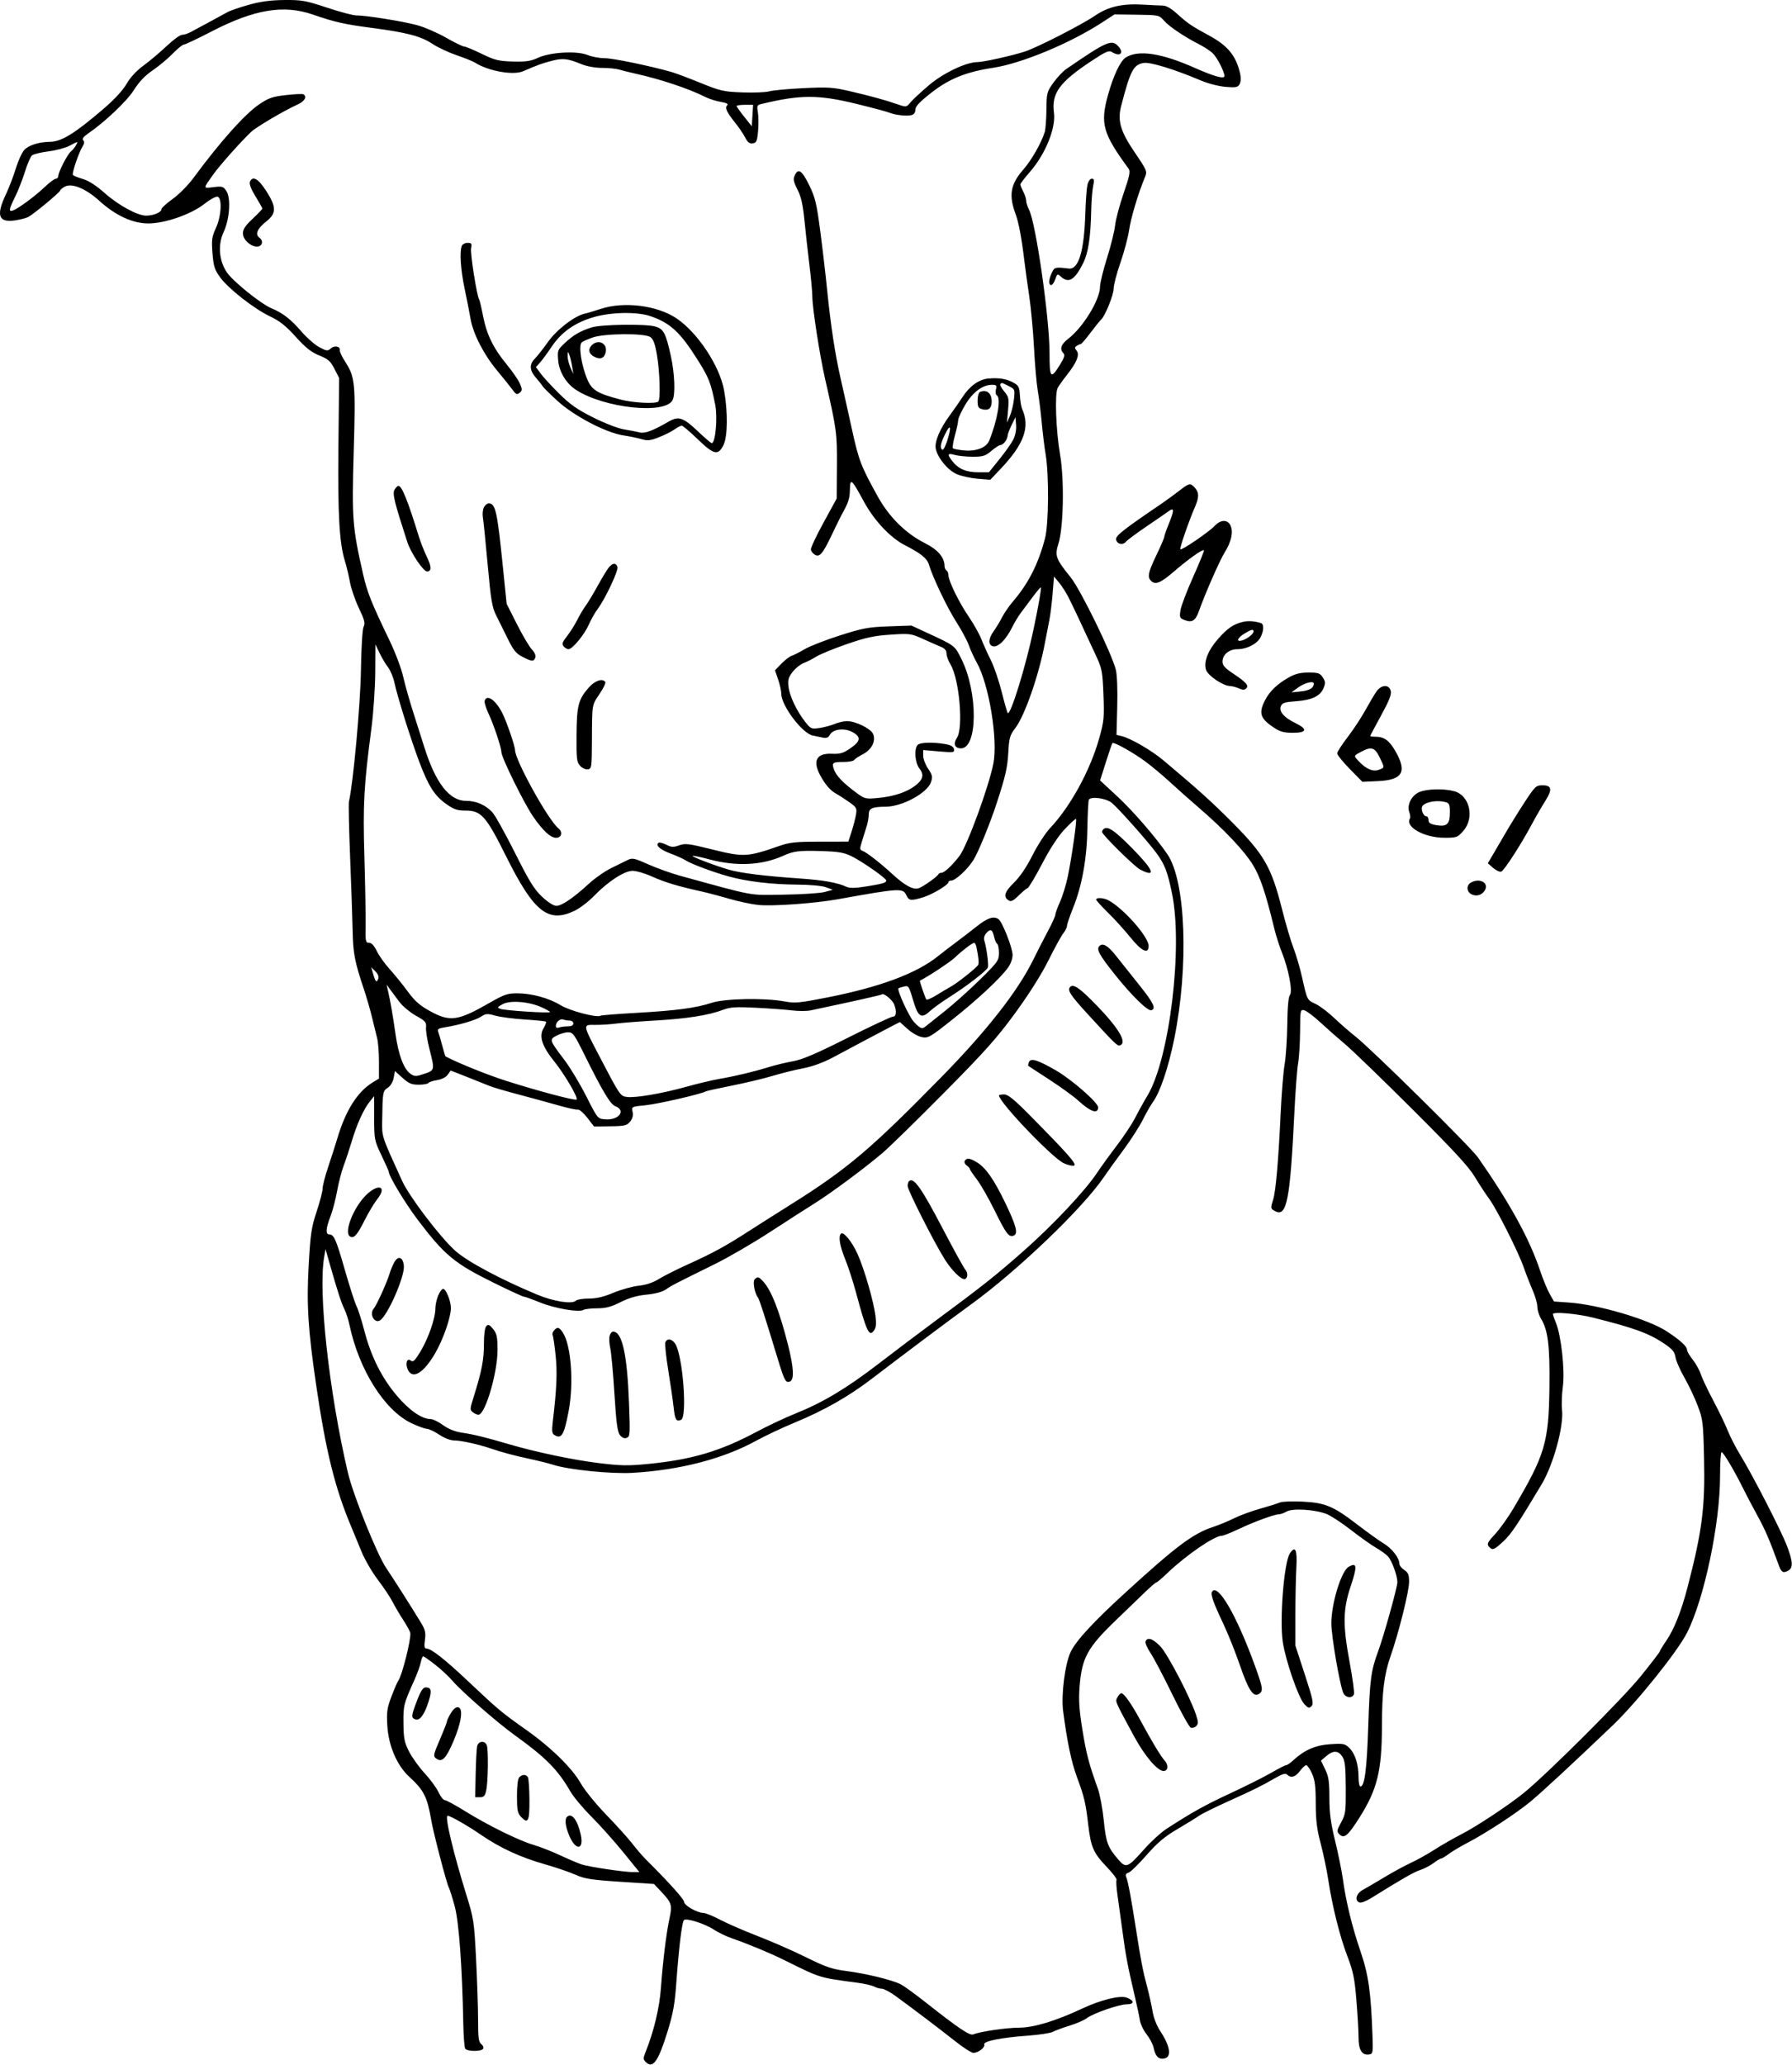 <svg width="922" height="1062" viewBox="0 0 922 1062" fill="none" xmlns="http://www.w3.org/2000/svg">
<path fill-rule="evenodd" clip-rule="evenodd" d="M127.983 2.475C123.308 3.783 118.358 5.495 116.983 6.279C115.608 7.063 111.333 9.391 107.483 11.453C103.633 13.514 99.358 15.81 97.983 16.555C96.608 17.3 94.657 17.912 93.646 17.916C92.636 17.919 89.036 20.552 85.646 23.766C82.257 26.98 76.939 31.462 73.829 33.727C70.23 36.347 67.064 39.766 65.12 43.133C63.197 46.463 58.834 51.197 53.338 55.916C38.58 68.587 31.593 72.904 25.773 72.946C19.986 72.988 14.544 74.746 12.357 77.281C11.188 78.636 9.274 82.898 8.103 86.752C6.932 90.607 4.627 96.609 2.98 100.091C-2.103 110.835 -0.776 114.591 7.671 113.365C10.317 112.981 13.383 112.204 14.483 111.639C17.221 110.232 30.983 98.82 30.983 97.956C30.983 97.573 32.041 96.693 33.335 96.001C37.004 94.038 44.087 96.944 51.099 103.289C59.504 110.895 68.228 114.922 76.302 114.922C84.945 114.922 98.369 110.244 105.184 104.858C107.985 102.643 110.998 100.976 111.88 101.152C114.403 101.657 113.91 111.259 111.045 117.403C109.011 121.766 108.797 123.355 109.325 130.201C109.843 136.918 110.389 138.66 113.205 142.582C117.394 148.415 130.771 158.877 139.061 162.804C143.912 165.102 147.119 167.656 152.168 173.242C157.269 178.884 160.137 181.158 164.269 182.835C168.854 184.696 170.052 185.753 172.083 189.727L174.483 194.422L174.12 229.422C173.751 264.973 174.587 279.444 177.558 288.922C178.333 291.397 179.455 296.122 180.051 299.422C180.647 302.722 182.72 308.743 184.658 312.801C187.542 318.839 187.986 320.566 187.101 322.301C186.464 323.549 185.887 332.863 185.698 344.922C185.421 362.605 181.738 402.836 179.526 412.349C179.279 413.41 179.554 426.235 180.137 440.849C180.72 455.464 181.305 472.597 181.438 478.922C181.679 490.476 182.504 494.725 187.262 508.922C188.644 513.047 190.527 519.572 191.447 523.422C192.366 527.272 193.538 532.049 194.05 534.038C194.563 536.027 194.983 541.503 194.983 546.206V554.759L191.58 556.862C183.859 561.634 177.81 571.238 173.592 585.422C172.611 588.722 170.497 595.319 168.896 600.082C167.294 604.845 165.983 609.908 165.983 611.332C165.983 612.757 164.603 618.084 162.916 623.172C160.198 631.368 159.729 634.568 158.793 651.265C157.693 670.896 158.509 683.928 162.594 711.922C167.67 746.701 172.418 765.808 180.984 785.922C182.038 788.397 184.265 793.797 185.933 797.922C187.601 802.047 191.401 808.616 194.376 812.519C197.352 816.422 200.785 821.574 202.006 823.967C203.227 826.361 205.716 830.592 207.536 833.371C209.356 836.149 210.959 839.097 211.097 839.922C211.614 843.003 206.839 861.989 204.936 864.422C204.506 864.972 202.95 868.572 201.479 872.422C199.142 878.535 198.864 880.457 199.278 887.591C199.875 897.888 204.21 908.033 210.483 913.815C218.174 920.905 219.803 924.125 221.916 936.422C223.019 942.838 229.745 968.6 230.884 970.769C231.362 971.678 232.734 976.022 233.934 980.422C236.122 988.447 237.804 1011.41 238.365 1040.95C238.485 1047.28 238.925 1053.02 239.343 1053.7C240.303 1055.25 247.626 1055.31 248.577 1053.77C248.968 1053.14 248.545 1052.08 247.636 1051.41C246.272 1050.41 245.983 1048.28 245.983 1039.21C245.983 1033.16 245.518 1019.04 244.949 1007.82C243.964 988.373 243.735 986.839 240.03 974.922C233.2 952.956 228.681 933.922 230.295 933.922C231.646 933.922 240.666 939.071 247.208 943.577C257.211 950.467 267.688 955.306 280.483 958.947C285.983 960.512 293.004 962.911 296.084 964.279C300.859 966.398 304.253 966.933 319.084 967.9L336.482 969.034L339.662 972.406C345.698 978.805 345.972 979.641 344.42 986.922C342.773 994.653 341.083 1008.46 340.012 1022.92C339.28 1032.82 336.383 1044.88 332.278 1055.14C330.853 1058.71 330.852 1059.22 332.267 1060.63C335.898 1064.27 338.706 1060.32 343.468 1044.89C346.293 1035.74 347.202 1030.7 347.971 1019.92C349.259 1001.9 350.87 988.635 351.896 987.609C353.093 986.412 362.713 989.478 367.311 992.52C369.453 993.938 373.518 995.907 376.345 996.895C385.204 999.994 396.214 1004.57 403.483 1008.17C422.41 1017.55 421.176 1017.17 441.09 1019.82C444.724 1020.3 448.632 1021.2 449.775 1021.81C450.917 1022.42 452.704 1022.92 453.746 1022.92C454.789 1022.92 457.961 1024.61 460.796 1026.67C470.013 1033.38 483.086 1043.29 491.147 1049.67C495.485 1053.11 499.822 1055.92 500.786 1055.92C503.314 1055.92 506.985 1053.09 506.407 1051.59C505.766 1049.91 515.063 1048.04 529.014 1047.04C534.772 1046.62 540.49 1045.74 541.721 1045.07C542.952 1044.41 546.828 1042.98 550.333 1041.9C553.839 1040.81 557.782 1039.11 559.095 1038.11C562.45 1035.55 575.824 1030.91 579.816 1030.92C583.816 1030.92 583.682 1028.9 579.587 1027.46C576.151 1026.24 566.235 1028.69 556.983 1033.04C543.384 1039.43 531.922 1042.92 524.483 1042.94C517.781 1042.96 504.369 1044.92 500.774 1046.4C498.929 1047.16 493.363 1043.42 476.123 1029.82C470.821 1025.64 465.133 1021.52 463.483 1020.67C459.094 1018.42 445.783 1015.15 435.63 1013.83C428.068 1012.85 425.006 1011.81 414.63 1006.69C407.949 1003.39 396.858 998.53 389.983 995.884C383.108 993.237 374.413 989.463 370.66 987.497C366.908 985.531 362.952 983.922 361.87 983.922C358.763 983.922 351.983 980.046 351.983 978.269C351.983 976.893 344.074 968.102 332.391 956.494C330.69 954.805 327.562 951.172 325.439 948.422C323.316 945.672 317.229 938.922 311.912 933.422C306.595 927.922 300.738 920.722 298.897 917.422C294.527 909.592 283.621 898.878 270.78 889.801C258.005 880.769 256.387 879.417 241.158 865.05C228.801 853.392 221.836 847.922 219.352 847.922C218.353 847.922 218.173 846.815 218.63 843.479C219.135 839.797 218.793 838.296 216.637 834.729C212.079 827.185 202.61 812.287 198.74 806.57C193.943 799.483 181.676 768.96 178.96 757.353C169.282 715.994 163.621 664.377 166.798 646.479L167.498 642.536L169.9 650.979C173.669 664.226 175.73 670.53 177.294 673.591C178.089 675.148 179.226 678.719 179.82 681.527C184.69 704.551 197.828 725.405 211.605 731.98C214.995 733.598 218.605 734.924 219.626 734.926C220.647 734.929 223.508 736.277 225.983 737.922C228.785 739.785 231.779 740.915 233.917 740.918C237.25 740.922 246.374 742.945 252.483 745.035C258.229 747 264.535 748.687 272.483 750.385C276.883 751.325 282.468 752.728 284.894 753.502C292.737 756.006 314.663 758.201 325.483 757.565C349.835 756.134 372.122 750.351 388.976 741.089C393.648 738.522 402.535 734.332 408.726 731.778C424.209 725.39 436.675 718.288 449.025 708.821C464.751 696.766 488.239 679.171 499.483 671.023C523.616 653.536 557.035 621.524 567.968 605.422C569.835 602.672 574.371 596.372 578.047 591.422C581.724 586.472 586.188 579.524 587.967 575.983C589.747 572.442 592.059 568.386 593.105 566.97C596.826 561.937 601.121 549.268 604.13 534.451C611.718 497.072 610.119 453.309 600.658 439.422C594.777 430.791 583.057 417.239 575.048 409.809L566.007 401.422L568.979 392.021C570.614 386.85 572.138 382.434 572.364 382.207C573.087 381.484 583.272 387.203 589.483 391.82C592.783 394.273 598.441 399.012 602.057 402.351C605.673 405.69 612.423 411.682 617.057 415.667C629.872 426.684 640.283 437.713 644.675 444.922C648.412 451.055 651.233 459.452 655.54 477.258C656.449 481.018 658.229 486.644 659.495 489.76C662.957 498.279 665.182 509.978 663.683 511.783C662.9 512.727 662.425 517.948 662.316 526.825C662.224 534.304 661.608 543.572 660.948 547.422C660.287 551.272 659.374 562.522 658.918 572.422C657.815 596.401 656.412 612.651 655.077 616.915C653.63 621.537 653.652 621.674 656.047 622.956C662.075 626.182 663.792 617.366 665.988 571.922C666.507 561.197 667.36 549.947 667.884 546.922C668.408 543.897 668.87 536.402 668.91 530.266C668.981 519.403 669.039 519.124 671.105 519.664C672.273 519.969 675.985 522.771 679.355 525.89C682.726 529.008 688.487 534.083 692.16 537.167C695.832 540.251 711.395 555.295 726.744 570.598C748.037 591.827 755.649 600.081 758.86 605.422C761.175 609.272 764.411 614.222 766.052 616.422C769.993 621.707 781.113 643.721 783.985 651.922C785.237 655.497 787.323 660.84 788.622 663.796C789.921 666.752 790.983 670.524 790.983 672.178C790.983 673.833 791.837 676.589 792.882 678.304C796.451 684.166 797.449 692.234 797.199 713.214C796.857 741.94 795.007 748.197 778.682 775.835C775.907 780.534 771.631 786.522 769.18 789.142C765.459 793.121 764.931 794.154 765.976 795.414C767.803 797.615 768.56 797.353 773.479 792.819C777.462 789.148 780.986 783.895 793.202 763.422C799.267 753.259 804.665 733.491 803.673 725.083C803.37 722.52 803.566 717.151 804.109 713.153C805.223 704.939 803.247 686.884 800.52 680.356C799.675 678.333 798.983 676.341 798.983 675.929C798.983 674.593 811.271 675.652 819.483 677.696C840.403 682.903 848.257 685.748 855.98 690.916C860.474 693.924 861.581 695.233 862.045 698.087C862.357 700.008 864.405 704.694 866.596 708.501C868.786 712.307 871.864 718.797 873.436 722.922C876.143 730.028 876.317 731.451 876.752 750.024C877.342 775.248 875.774 787.491 868.249 816.422C865.004 828.895 861.321 838.117 857.181 844.135C855.422 846.691 853.983 849.061 853.983 849.402C853.983 849.742 849.554 855.511 844.14 862.221C835.042 873.498 797.21 911.294 784.483 921.821C777.058 927.962 759.42 939.665 751.786 943.516C748.103 945.374 742.028 948.856 738.286 951.254C734.544 953.653 729.008 956.745 725.983 958.126C722.958 959.507 716.821 962.839 712.346 965.53C707.871 968.22 702.808 971.189 701.096 972.125C697.774 973.944 696.852 977.551 699.455 978.55C700.265 978.861 702.853 977.918 705.205 976.455C721.692 966.204 727.38 962.947 730.7 961.859C732.781 961.177 735.875 959.562 737.577 958.27C739.279 956.979 741.037 955.922 741.483 955.922C741.929 955.922 743.687 954.873 745.389 953.591C747.091 952.308 751.408 949.738 754.983 947.879C764.356 943.006 780.066 932.751 787.27 926.804C793.206 921.905 809.511 906.802 829.788 887.422C842.092 875.662 863.034 849.572 867.983 839.838C876.806 822.483 884.983 783.736 884.983 759.283C884.983 752.484 885.34 746.922 885.775 746.922C886.678 746.922 892.388 756.528 896.773 765.422C898.4 768.722 901.779 775.15 904.282 779.707C908.225 786.883 910.436 792.03 915.233 805.193C916.522 808.73 917.459 809.273 919.962 807.933C922.651 806.494 922.528 803.415 919.457 795.256C916.582 787.619 901.844 758.911 895.414 748.422C893.053 744.572 890.154 738.947 888.971 735.922C887.787 732.897 884.431 725.922 881.513 720.422C878.595 714.922 875.682 708.765 875.04 706.74C874.398 704.715 872.548 701.391 870.928 699.353C869.308 697.315 867.983 695.051 867.983 694.323C867.983 692.499 864.565 689.373 857.522 684.757C848.189 678.64 822.565 671.076 807.51 669.995L799.536 669.422L797.276 665.422C796.034 663.222 793.815 657.822 792.347 653.422C786.937 637.212 776.815 618.786 760.472 595.399C756.671 589.959 705.736 539.68 697.364 533.104C694.549 530.893 689.618 526.598 686.406 523.56C683.194 520.523 678.886 517.28 676.833 516.354C672.536 514.417 672.549 514.443 669.945 502.752C668.866 497.907 666.88 491.126 665.532 487.682C664.185 484.239 661.434 474.897 659.42 466.922C654.19 446.21 650.304 439.425 634.65 423.664C623.573 412.512 617.018 406.59 598.704 391.191C592.468 385.947 581.679 379.692 576.968 378.59L574.453 378.002L574.83 363.435C575.055 354.724 574.759 347.09 574.094 344.447C571.98 336.053 555.976 303.313 550.918 297.036C543.158 287.406 542.601 285.883 544.569 279.656C547.202 271.324 547.657 246.814 545.42 233.842C543.272 221.386 542.593 202.519 544.187 199.542C544.798 198.399 546.948 195.377 548.964 192.827C554.031 186.416 555.625 182.401 553.919 180.345C552.836 179.04 552.858 178.614 554.047 177.861C554.837 177.361 555.766 176.946 556.111 176.937C556.457 176.929 558.683 174.334 561.057 171.172C563.431 168.01 565.882 164.972 566.502 164.422C568.59 162.57 572.983 151.709 572.983 148.398C572.983 146.593 574.556 140.596 576.479 135.071C578.402 129.547 580.415 121.966 580.953 118.225C581.841 112.048 585.634 99.393 589.043 91.234C590.344 88.119 590.222 87.82 583.725 78.234C576.433 67.473 574.876 62.067 576.867 54.422C581.581 36.325 583.119 33.362 588.304 32.39C591.637 31.764 604.044 35.553 617.966 41.445C621.601 42.984 627.157 44.407 630.612 44.684C635.984 45.116 636.909 44.93 637.815 43.235C638.441 42.067 638.538 39.921 638.06 37.857C635.907 28.559 631.715 23.465 621.834 18.143C613.342 13.569 610.925 11.925 605.776 7.222C602.671 4.386 600.118 2.902 598.276 2.864C596.74 2.832 592.108 2.614 587.983 2.38C577.334 1.775 570.272 3.398 563.474 8.012C556.35 12.847 533.447 24.547 527.178 26.554C520.416 28.718 506.019 31.921 503.034 31.926C497.106 31.934 485.31 37.548 477.844 43.914C473.796 47.366 469.549 51.322 468.408 52.706C466.364 55.183 466.267 55.198 461.908 53.685C455.495 51.459 447.782 49.34 437.016 46.846C428.604 44.898 425.962 44.731 413.307 45.346C405.473 45.727 397.594 46.46 395.799 46.975C394.003 47.49 387.797 47.738 382.008 47.527C372.271 47.171 370.65 46.803 360.359 42.614C354.24 40.123 347.49 37.593 345.359 36.991C334.039 33.793 315.24 29.922 311.033 29.922C308.39 29.922 304.492 29.197 302.371 28.311C296.922 26.034 283.157 26.798 276.831 29.728C273.052 31.478 270.614 31.838 263.831 31.645C256.483 31.436 254.564 30.96 247.811 27.665C243.592 25.606 239.531 23.922 238.787 23.922C238.043 23.922 233.845 21.87 229.459 19.362C225.072 16.854 218.333 13.949 214.483 12.906C207.158 10.922 188.36 7.922 183.251 7.922C181.615 7.922 174.853 6.122 168.226 3.922C157.287 0.291 155.269 -0.07 146.33 0.009C139.224 0.072 134.117 0.758 127.983 2.475ZM161.018 7.506C172.19 11.374 177.206 12.504 191.483 14.375C209.295 16.709 216.566 18.625 222.46 22.537C225.223 24.371 230.825 27.008 234.909 28.397C238.993 29.786 243.268 31.511 244.409 32.231C251.306 36.583 264.057 38.858 269.156 36.646C276.6 33.418 278.713 32.647 283.795 31.312C289.552 29.798 291.987 30.066 299.168 33.005C301.968 34.15 306.235 34.922 309.769 34.922C313.023 34.922 316.989 35.316 318.584 35.797C320.178 36.279 323.958 37.222 326.983 37.892C339.98 40.774 354.324 45.567 362.983 49.922C364.908 50.89 368.439 52.008 370.829 52.406C373.862 52.911 374.858 53.447 374.126 54.179C372.843 55.462 373.941 57.799 378.468 63.422C380.239 65.622 382.455 68.912 383.393 70.734C384.661 73.196 385.661 73.966 387.291 73.734C389.194 73.463 389.556 72.632 390.034 67.422C390.337 64.122 390.292 59.774 389.934 57.76C389.371 54.588 389.565 54.029 391.383 53.586C411.759 48.617 421.025 48.601 440.941 53.497C448.939 55.463 456.383 57.452 457.483 57.917C460.406 59.153 466.522 59.855 468.91 59.231C470.249 58.881 470.983 57.875 470.983 56.388C470.983 54.694 473.163 52.386 479.263 47.623C488.412 40.478 497.144 36.967 510.983 34.866C525.595 32.648 550.518 22.293 566.938 11.618L573.393 7.422L584.863 7.573C596.209 7.722 596.363 7.755 598.909 10.647C601.601 13.705 609.329 18.906 616.983 22.811C619.458 24.074 622.55 26.078 623.854 27.265C626.084 29.295 629.983 36.842 629.983 39.13C629.983 40.778 624.622 39.308 614.904 34.994C597.488 27.264 585.715 25.477 579.2 29.575C576.414 31.328 572.838 38.895 570.057 48.922C565.978 63.629 567.391 68.659 580.692 86.784C581.676 88.124 581.195 90.48 578.106 99.438C576.02 105.492 574.047 112.915 573.724 115.933C573.4 118.952 571.526 126.521 569.559 132.754C567.592 138.986 565.983 145.566 565.983 147.376C565.983 154.131 557.251 168.43 549.528 174.32C545.899 177.088 545.081 179.62 547.148 181.687C548.035 182.574 547.618 183.976 545.398 187.557C540.616 195.276 539.982 194.595 539.994 181.755C540.011 163.761 532.995 114.713 529.412 107.785C528.626 106.265 527.98 104.211 527.977 103.222C527.973 102.232 527.298 100.133 526.477 98.558C525.655 96.982 524.983 95.321 524.983 94.866C524.983 94.411 527.19 91.516 529.888 88.433C537.858 79.325 543.324 65.885 542.266 57.997C540.93 48.032 545.049 42.319 561.37 31.502C568.887 26.521 570.543 25.79 572.107 26.767C576.317 29.397 578.547 27.308 575.328 23.751C572.013 20.087 569.218 21.318 548.558 35.539C546.867 36.703 543.908 39.853 541.983 42.539C538.628 47.22 538.479 47.795 538.396 56.422C538.349 61.372 537.956 66.547 537.523 67.922C535.721 73.652 530.722 82.397 526.48 87.242C519.891 94.767 518.915 100.431 522.539 110.115C524.087 114.251 525.68 122.726 527.013 133.922C527.504 138.047 528.65 146.372 529.559 152.422C530.469 158.472 531.572 170.397 532.011 178.922C532.45 187.447 533.316 197.347 533.936 200.922C534.556 204.497 535.479 211.922 535.987 217.422C536.495 222.922 537.377 230.122 537.947 233.422C539.774 244.007 539.606 269.523 537.661 276.922C534.159 290.24 529.147 300.076 521.027 309.563C519.078 311.841 516.609 315.441 515.54 317.563C514.471 319.686 512.558 322.854 511.29 324.605C508.59 328.331 508.315 331.452 510.61 332.332C513.247 333.344 517.564 329.178 520.88 322.422C521.959 320.222 523.887 317.027 525.163 315.323C526.439 313.618 529.226 309.887 531.357 307.03C533.488 304.174 535.36 301.969 535.517 302.13C535.895 302.517 534.404 311.111 531.824 323.422C527.794 342.653 519.924 368.197 518.476 366.749C518.212 366.484 516.815 361.578 515.372 355.845C513.929 350.112 511.444 342.834 509.85 339.67C508.256 336.507 506.056 331.645 504.961 328.866C503.866 326.088 500.904 320.801 498.378 317.118C493.424 309.893 487.983 298.757 487.983 295.843C487.983 294.851 487.533 293.762 486.983 293.422C486.433 293.082 485.983 292.111 485.983 291.264C485.983 286.743 482.595 282.752 475.891 279.376C465.966 274.377 457.471 265.966 451.557 255.28C442.968 239.762 441.807 236.74 438.353 220.923C436.491 212.397 433.886 200.697 432.562 194.922C429.635 182.144 427.447 167.782 425.53 148.761C424.735 140.875 423.135 127.222 421.974 118.422C420.137 104.497 419.401 101.482 416.304 95.172C412.584 87.595 410.666 86.329 408.871 90.268C408.003 92.174 408.272 93.533 410.309 97.518C412.185 101.188 413.089 105.189 413.905 113.422C414.504 119.472 415.658 129.822 416.468 136.422C417.278 143.022 417.943 150.222 417.946 152.422C417.953 158.289 421.748 182.816 424.521 194.922C430.47 220.886 430.726 222.776 430.602 239.922L430.483 256.422L423.692 268.84C419.957 275.671 417.032 281.922 417.192 282.733C417.352 283.544 418.233 284.68 419.149 285.257C421.652 286.833 423.286 284.952 427.957 275.113C430.226 270.333 432.593 265.522 433.217 264.422C436.442 258.734 437.223 256.326 437.29 251.87C437.384 245.649 438.148 246.299 444.459 257.962C449.753 267.747 458.127 276.639 465.664 280.479C473.718 284.583 476.962 287.187 477.894 290.297C479.915 297.04 487.332 312.576 492.015 319.878C494.727 324.104 497.64 329.533 498.49 331.942C499.34 334.35 501.185 338.369 502.59 340.872C508.852 352.026 513.518 380.442 511.103 392.718C508.729 404.785 497.594 435.131 493.653 440.272C489.997 445.043 485.861 448.922 484.43 448.922C483.726 448.922 483 449.259 482.816 449.672C482.278 450.883 475.28 455.874 472.781 456.829C469.98 457.9 465.571 455.545 458.983 449.461C453.086 444.015 445.907 438.431 443.812 437.66C442.279 437.096 442.266 436.649 443.647 432.234C444.475 429.587 445.564 426.075 446.068 424.429C446.571 422.782 446.983 420.247 446.983 418.795C446.983 415.8 448.885 414.958 455.696 414.936C464.207 414.908 477.106 407.904 479.006 402.279C479.927 399.553 479.73 398.638 477.525 395.389C476.127 393.329 474.983 390.325 474.983 388.714V385.785L483.083 386.491C490.658 387.152 491.159 387.076 490.822 385.325C490.572 384.027 489.237 383.235 486.472 382.745C480.201 381.633 473.495 381.81 472.183 383.122C470.211 385.094 470.728 392.328 473.052 395.282C475.622 398.55 474.944 401.108 470.665 404.289C466.271 407.556 459.709 409.692 451.772 410.44C445.224 411.057 444.944 410.986 440.272 407.519C433.723 402.66 430.188 398.949 429.08 395.769C427.871 392.301 428.364 391.922 434.091 391.922C436.717 391.922 439.147 391.466 439.492 390.908C439.837 390.35 441.824 389.024 443.908 387.96C448.521 385.607 450.812 381.036 449.177 377.447C447.931 374.713 440.174 370.922 435.824 370.922C434.226 370.922 431.375 371.567 429.489 372.355C427.603 373.143 424.087 374.084 421.677 374.445C417.478 375.075 417.167 374.942 414.267 371.262C409.906 365.729 406.267 358.072 405.686 353.205C405.269 349.715 405.639 348.4 407.833 345.572C409.29 343.694 411.833 341.658 413.483 341.049C415.133 340.44 418.058 338.949 419.983 337.736C421.908 336.523 428.94 333.641 435.609 331.331C445.486 327.91 449.658 327.003 458.109 326.441C468.157 325.773 468.687 325.844 474.983 328.688C478.558 330.302 482.721 332.131 484.233 332.751C486.093 333.514 486.984 334.615 486.987 336.151C486.989 337.4 487.923 339.952 489.064 341.823C493.561 349.2 495.766 374.271 492.373 379.449C490.324 382.576 491.207 384.922 494.431 384.922C503.054 384.922 503.245 356.277 494.736 339.125C491.168 331.932 491.591 332.255 476.713 325.362L468.942 321.763L457.213 322.174C446.807 322.538 443.975 323.065 432.125 326.843C424.778 329.185 416.634 332.359 414.027 333.896C411.42 335.433 408.404 336.971 407.324 337.314C406.244 337.656 403.872 339.473 402.051 341.351L398.742 344.766L400.362 349.522C401.254 352.138 401.983 355.439 401.983 356.858C401.983 362.928 412.74 377.212 418.144 378.318C419.43 378.581 421.702 379.054 423.193 379.368C425.235 379.799 426.162 379.456 426.955 377.974C428.546 375.002 434.367 374.275 438.547 376.526C443.14 379 442.876 381.211 437.549 384.877C433.828 387.437 432.282 387.892 427.947 387.703C420.126 387.363 417.998 391.277 421.96 398.712C424.491 403.461 427.232 406.639 430.161 408.219C431.438 408.907 434.399 410.81 436.742 412.447C440.682 415.2 440.958 415.684 440.43 418.922C440.116 420.847 439.1 424.781 438.171 427.665L436.483 432.908L421.888 432.915C409.761 432.921 406.295 433.269 401.388 434.976C384.312 440.916 382.782 440.992 365.693 436.736C354.362 433.915 352.503 433.694 349.431 434.805C346.52 435.857 345.464 435.81 342.852 434.506C341.14 433.653 339.364 433.186 338.905 433.47C337.001 434.647 339.519 436.978 344.826 438.951C347.937 440.107 351.485 441.703 352.711 442.496C355.628 444.385 366.802 448.562 374.983 450.82C384.38 453.415 396.932 454.911 410.035 454.998C416.72 455.043 422.939 455.611 424.983 456.365L428.483 457.656L424.369 458.791C422.107 459.415 412.657 460.037 403.369 460.174C384.762 460.447 389.397 461.29 349.983 450.473C345.308 449.19 337.911 446.54 333.546 444.585C326.472 441.417 325.33 441.169 323.046 442.31C321.636 443.013 317.817 444.885 314.559 446.469C311.301 448.053 306.126 451.656 303.059 454.477C295.101 461.795 289.054 465.922 286.29 465.922C284.822 465.922 281.977 464.126 278.93 461.275C274.857 457.466 272.327 453.366 264.887 438.525C259.896 428.568 254.661 419.205 253.255 417.718C249.697 413.957 244.96 411.922 239.762 411.922C231.17 411.922 224.042 402.671 218.186 383.922C217.069 380.347 214.569 372.472 212.63 366.422C210.691 360.372 208.342 352.047 207.41 347.922C206.479 343.797 203.331 335.472 200.417 329.422C191.078 310.041 188.967 304.759 186.851 295.496C181.323 271.291 180.978 266.786 181.994 232.055C183.01 197.317 182.697 193.961 177.724 186.27C175.999 183.604 174.698 180.853 174.832 180.159C175.221 178.152 172.077 177.527 170.19 179.234C168.628 180.648 168.094 180.591 164.327 178.606C162.047 177.405 157.885 173.762 155.078 170.511C149.598 164.165 145.534 161.015 139.663 158.562C134.142 156.255 119.686 144.582 116.629 139.963C112.658 133.962 112.037 125.856 115.052 119.382C118.154 112.72 118.889 101.953 116.49 98.292C114.912 95.885 114.365 95.717 109.845 96.252C104.352 96.903 104.351 97.258 109.852 89.565C113.136 84.971 123.393 73.441 129.089 67.939C131.702 65.415 146.108 56.914 153.198 53.713C156.741 52.113 158.086 49.722 156.123 48.509C155.651 48.217 151.606 48.395 147.135 48.905C140.128 49.704 138.211 50.372 133.245 53.749C125.883 58.754 113.244 72.935 99.302 91.832C96.701 95.357 91.99 100.082 88.832 102.332C85.674 104.581 83.067 106.996 83.037 107.697C82.972 109.237 78.858 110.922 75.168 110.921C70.735 110.92 60.903 105.558 53.864 99.304C49.507 95.432 45.658 92.956 42.602 92.058C40.049 91.308 37.753 90.358 37.499 89.947C36.933 89.031 40.621 78.221 42.493 75.307C43.428 73.852 43.53 72.869 42.82 72.159C42.11 71.449 42.853 70.392 45.198 68.774C54.126 62.615 65.306 52.01 68.911 46.28C71.56 42.07 74.617 38.875 78.629 36.125C81.849 33.918 86.489 30.044 88.941 27.517C91.393 24.99 93.945 22.922 94.612 22.922C95.279 22.922 101.598 19.933 108.654 16.28C130.843 4.793 145.894 2.271 161.018 7.506ZM387.14 59.434L386.796 64.949L382.89 60.042C380.741 57.344 378.983 54.863 378.983 54.529C378.983 54.195 380.896 53.921 383.233 53.921L387.483 53.919L387.14 59.434ZM39.073 74.754C38.533 75.762 37.35 77.202 36.443 77.955C34.616 79.472 29.983 88.547 29.983 90.609C29.983 91.331 29.421 91.927 28.733 91.934C28.046 91.94 25.458 93.868 22.983 96.217C18.021 100.926 9.462 107.255 6.733 108.232C4.326 109.094 4.525 107.79 7.815 101.143C9.372 97.997 11.641 92.199 12.857 88.259C14.073 84.32 15.705 80.567 16.485 79.921C17.264 79.274 21.065 78.348 24.933 77.862C28.8 77.376 33.656 76.086 35.724 74.995C40.381 72.536 40.255 72.545 39.073 74.754ZM128.555 93.595C128.158 94.629 129.263 97.457 131.448 100.996C133.392 104.146 134.983 106.975 134.983 107.283C134.983 107.59 132.733 109.946 129.983 112.519C126.295 115.969 124.983 117.928 124.983 119.986C124.983 124.888 133.122 129.33 134.677 125.277C135.057 124.287 134.611 123.123 133.555 122.351C131.088 120.547 132.279 117.647 137.037 113.879C142.288 109.72 142.268 106.493 136.938 98.172C132.875 91.829 129.864 90.185 128.555 93.595ZM559.481 95.172C559.081 96.959 558.599 103.503 558.411 109.713C557.821 129.19 554.962 138.741 549.905 138.128C543.105 137.304 542.543 137.422 541.347 139.922C539.605 143.567 539.323 146.158 540.619 146.614C541.244 146.833 542.258 145.573 542.871 143.814C543.924 140.793 544.088 140.707 545.813 142.268C549.842 145.914 552.93 144.065 557.264 135.413C559.945 130.059 561.141 122.209 561.448 107.944C561.549 103.257 561.995 97.735 562.438 95.672C563.092 92.632 562.957 91.922 561.727 91.922C560.832 91.922 559.912 93.253 559.481 95.172ZM237.59 126.504C236.396 129.616 237.018 138.892 239.069 148.575C240.217 153.991 241.574 160.897 242.086 163.922C243.383 171.599 248.917 182.402 255.719 190.538C258.889 194.331 262.447 198.764 263.625 200.39C265.456 202.917 265.996 203.156 267.347 202.035C268.736 200.882 268.758 200.32 267.536 197.394C266.771 195.563 263.707 191.11 260.729 187.499C253.832 179.137 250.343 171.978 248.518 162.444C247.722 158.279 246.816 154.461 246.506 153.959C245.283 151.981 241.883 130.257 242.392 127.672C242.86 125.294 242.613 124.922 240.565 124.922C239.263 124.922 237.924 125.634 237.59 126.504ZM308.983 158.913C305.958 159.922 302.338 160.997 300.938 161.302C295.652 162.455 286.438 169.53 281.925 175.901C279.482 179.35 276.471 183.179 275.233 184.411C272.207 187.424 272.401 190.495 275.867 194.443C277.454 196.25 278.916 198.109 279.117 198.575C279.318 199.041 282.636 202.347 286.49 205.922C294.967 213.786 311.639 222.567 320.706 223.943C323.883 224.425 328.129 225.302 330.141 225.892C333.19 226.787 334.675 226.62 339.059 224.892C341.953 223.752 345.551 221.942 347.056 220.87C348.561 219.799 350.224 218.922 350.753 218.922C351.282 218.922 355.006 222.093 359.03 225.968C367.331 233.961 369.474 234.441 372.231 228.922C374.392 224.598 374.537 211.918 372.553 200.798C370.325 188.305 358.987 171.115 348.15 163.802C338.158 157.058 320.979 154.914 308.983 158.913ZM334.555 162.586C344.851 166.063 350.016 170.858 359.149 185.422C364.733 194.324 365.77 196.993 367.98 208.144C369.291 214.758 368.105 227.922 366.199 227.922C365.788 227.922 362.616 225.223 359.149 221.924C351.589 214.73 349.142 213.891 344.146 216.781C335.862 221.573 331.812 223.096 329.144 222.421C327.681 222.05 324.042 221.347 321.058 220.858C317.977 220.354 311.117 217.703 305.177 214.721C296.918 210.576 293.223 207.984 287.602 202.393C283.686 198.498 279.416 193.849 278.111 192.061L275.739 188.811L277.734 186.616C278.832 185.409 281.604 181.642 283.895 178.243C288.956 170.738 295.818 165.93 305.483 163.118C314.442 160.511 327.692 160.269 334.555 162.586ZM304.399 168.409C298.548 170.257 295.022 172.307 290.614 176.424C286.9 179.894 286.762 180.249 287.183 185.318C287.677 191.275 291.32 197.285 296.432 200.578C310.951 209.93 342.057 213.259 346.004 205.883C347.567 202.963 347.141 192.033 345.108 182.871C342.529 171.247 341.39 169.13 337.074 167.931C331.993 166.519 309.334 166.851 304.399 168.409ZM334.611 173.374C336.14 174.445 337.028 176.84 337.998 182.51C339.469 191.11 339.893 205.34 338.713 206.523C337.409 207.83 325.818 207.231 319.281 205.518C307.466 202.421 304.55 200.67 302.239 195.28C299.069 187.887 297.522 177.535 299.366 176.042C299.98 175.544 302.508 174.435 304.983 173.577C311.121 171.45 331.663 171.309 334.611 173.374ZM304.504 177.543C302.374 179.674 302.927 182.086 305.885 183.561C308.938 185.082 310.843 184.329 311.603 181.299C312.752 176.722 307.895 174.153 304.504 177.543ZM294.35 188.422L295.001 192.422L293.492 189.057C292.662 187.207 292.012 184.507 292.046 183.057C292.102 180.725 292.201 180.652 292.904 182.422C293.341 183.522 293.992 186.222 294.35 188.422ZM508.483 194.704C503.652 195.146 498.871 198.587 495.213 204.253C493.733 206.546 490.841 210.693 488.787 213.468C483.545 220.548 480.698 227.347 481.481 230.913C482.528 235.681 487.74 241.932 492.302 243.892C494.602 244.88 499.408 245.938 502.983 246.244L509.483 246.799L514.786 241.213C526.876 228.479 530.068 219.655 525.923 210.422C525.429 209.322 524.903 206.194 524.754 203.472C524.517 199.141 524.108 198.312 521.483 196.844C517.929 194.857 513.96 194.203 508.483 194.704ZM518.955 198.558C522.154 200.154 522.221 200.319 521.688 205.308C521.387 208.121 520.452 211.997 519.609 213.922L518.077 217.422L518.654 210.896C519.184 204.897 519.021 204.12 516.635 201.285C515.207 199.588 514.326 197.912 514.678 197.561C515.495 196.743 515.16 196.665 518.955 198.558ZM512.421 200.313C512.091 201.628 512.307 203.004 512.902 203.372C515.144 204.758 513.222 216.098 508.961 226.624C507.527 230.167 502.445 232.208 496.321 231.7C493.386 231.457 490.686 230.958 490.32 230.592C489.953 230.226 490.403 227.232 491.318 223.939C492.234 220.646 492.983 217.148 492.983 216.164C492.983 215.181 494.604 211.636 496.585 208.287C500.442 201.768 505.441 197.985 510.252 197.945C512.676 197.925 512.946 198.22 512.421 200.313ZM504.233 201.584C503.533 201.867 502.983 203.804 502.983 205.986C502.983 209.339 503.343 209.974 505.556 210.53C508.663 211.309 510.233 209.956 510.233 206.5C510.233 202.243 507.714 200.18 504.233 201.584ZM521.286 226.201C520.294 228.109 517.079 232.652 514.142 236.296L508.8 242.922H503.342C497.192 242.922 493.139 241.207 490.071 237.307C487.19 233.645 487.447 232.908 491.226 233.992C493.01 234.503 497.19 234.922 500.514 234.922C505.765 234.922 507.013 234.534 510.021 231.963C511.925 230.335 513.99 228.985 514.611 228.963C516.137 228.908 518.221 226.277 518.42 224.154C518.51 223.201 519.46 220.661 520.533 218.509L522.483 214.596L522.786 218.663C522.972 221.164 522.394 224.068 521.286 226.201ZM487.441 226.416C486.496 229.421 485.331 231.637 484.853 231.342C483.456 230.478 483.83 228.29 486.212 223.387C489.025 217.597 489.695 219.249 487.441 226.416ZM606.391 252.672C603.708 254.735 599.854 257.547 597.829 258.922C578.073 272.333 574.011 275.516 574.241 277.412C574.539 279.859 577.712 280.624 579.309 278.632C579.954 277.827 584.706 274.3 589.868 270.795C595.03 267.29 600.105 263.797 601.145 263.032C604.17 260.81 604.266 262.266 601.537 268.982C600.132 272.438 598.983 275.702 598.983 276.233C598.983 276.765 597.183 280.953 594.983 285.541C590.753 294.362 590.24 296.779 592.183 298.722C594.448 300.987 597.103 299.912 604.077 293.91C611.552 287.476 618.765 282.37 619.433 283.038C619.658 283.264 617.184 289.372 613.936 296.613C610.687 303.854 607.738 311.601 607.382 313.828C606.777 317.615 606.921 317.948 609.609 318.977C613.332 320.403 615.11 319.259 616.859 314.313C620.025 305.36 627.608 288.108 630.185 283.995C633.534 278.65 634.62 273.616 633.13 270.345C631.655 267.108 628.003 267.196 624.907 270.544C622.138 273.539 607.947 283.219 607.289 282.561C606.802 282.074 611.657 268.045 614.912 260.534C617.094 255.498 616.957 253.039 614.346 250.428C612.256 248.338 611.899 248.439 606.391 252.672ZM202.943 251.996C201.856 254.029 202.935 258.392 209.603 278.904C211.372 284.35 217.796 293.922 219.681 293.922C222.11 293.922 222.075 291.487 219.571 286.296C218.222 283.501 216.37 278.786 215.455 275.818C209.767 257.369 206.758 249.922 204.993 249.922C204.476 249.922 203.554 250.856 202.943 251.996ZM248.975 260.936C248.383 262.044 248.149 264.406 248.457 266.186C248.764 267.966 249.875 278.933 250.926 290.557C252.569 308.732 253.182 312.373 255.301 316.557C256.656 319.233 259.345 324.653 261.276 328.602C264.158 334.493 265.517 336.154 268.846 337.852C273.753 340.355 274.583 340.407 275.407 338.259C275.806 337.22 275.136 335.626 273.621 334.009C272.288 332.586 268.828 326.727 265.932 320.988L260.666 310.554L258.834 292.488C255.813 262.708 254.974 258.922 251.396 258.922C250.657 258.922 249.568 259.828 248.975 260.936ZM313.623 291.425C312.796 292.252 310.209 296.414 307.874 300.675C305.539 304.936 302.635 309.772 301.42 311.422C300.205 313.072 298.2 316.447 296.964 318.922C295.728 321.397 293.38 325.12 291.747 327.196C289.325 330.274 289.003 331.241 290.003 332.446C290.677 333.258 291.795 333.922 292.489 333.922C294.504 333.922 300.614 326.544 302.924 321.323C304.089 318.688 306.077 315.157 307.342 313.477C311.371 308.123 318.353 293.33 317.68 291.575C316.892 289.521 315.575 289.473 313.623 291.425ZM549.681 307.114C551.753 311.175 555.752 319.645 563.753 336.922C567.01 343.953 567.258 345.229 567.728 357.317C568.187 369.151 568.006 371.003 565.53 379.817C560.899 396.297 550.69 414.943 540.286 425.922C537.941 428.397 533.876 434.674 531.253 439.872C528.164 445.991 524.778 450.99 521.647 454.055C516.758 458.839 516.049 461.305 519.022 463.176C520.187 463.91 521.4 463.308 524.022 460.694C525.925 458.796 528.014 457.059 528.663 456.833C529.312 456.607 532.707 450.938 536.208 444.236C540.38 436.247 544.403 430.114 547.888 426.429C550.811 423.338 553.387 420.993 553.612 421.218C554.156 421.762 551.515 440.403 549.472 450.434C548.578 454.828 546.752 460.839 545.414 463.793C544.077 466.747 542.983 469.752 542.983 470.47C542.983 471.189 541.338 474.847 539.327 478.599C537.316 482.352 533.772 489.268 531.452 493.968C523.577 509.919 507.658 530.225 484.494 553.863C448.024 591.081 435.962 601.291 406.983 619.474C399.008 624.478 389.108 630.754 384.983 633.422C373.588 640.792 366.543 644.641 354.483 650.086C348.433 652.817 341.458 656.318 338.983 657.866C336.019 659.72 332.468 660.902 328.578 661.328C325.33 661.684 319.489 663.314 315.597 664.949C310.612 667.043 306.875 667.922 302.952 667.922C299.889 667.922 296.889 668.416 296.285 669.02C294.391 670.914 284.872 669.433 276.483 665.938C257.502 658.033 240.507 648.942 234.225 643.334C226.525 636.461 210.616 615.542 206.912 607.422C196.173 583.877 196.526 584.941 196.642 576.422C196.842 561.734 196.935 561.183 199.5 559.503C200.93 558.566 202.155 556.523 202.55 554.416L203.211 550.895L207.1 554.408C210.316 557.315 211.756 557.922 215.427 557.922C217.868 557.922 220.107 557.531 220.402 557.053C220.697 556.576 222.724 555.899 224.906 555.55C227.306 555.167 229.467 554.07 230.373 552.775L231.872 550.635L240.178 553.892C244.746 555.684 249.906 557.748 251.646 558.478C253.386 559.209 260.136 561.208 266.646 562.921C273.156 564.633 282.396 567.159 287.18 568.534C291.963 569.909 296.513 570.896 297.292 570.728C298.07 570.56 300.264 572.447 302.168 574.922L305.628 579.422L313.986 579.308C321.428 579.207 322.548 578.942 324.207 576.894C325.473 575.33 325.88 573.728 325.476 571.892C324.884 569.194 324.894 569.189 332.183 568.482C338.443 567.875 360.907 562.705 363.055 561.378C363.453 561.132 369.562 559.782 376.631 558.378C383.699 556.974 393.083 554.732 397.483 553.397C401.883 552.062 408.899 550.319 413.074 549.524C417.956 548.595 423.487 546.582 428.574 543.884C432.924 541.576 440.758 537.403 445.983 534.609C451.208 531.816 457.174 528.67 459.241 527.618L463 525.705L466.932 529.257C469.094 531.211 472.422 533.101 474.327 533.459C477.572 534.068 478.569 533.49 490.137 524.302C503.009 514.077 514.378 503.487 518.545 497.838C519.99 495.88 520.983 493.165 520.983 491.173C520.983 487.51 515.619 473.946 513.683 472.716C511.088 471.066 508.062 472.119 502.317 476.672C499.021 479.285 494.334 482.885 491.903 484.673C489.472 486.461 485.233 489.719 482.483 491.914C471.466 500.705 452.81 507.666 426.075 512.96C411.143 515.917 409.11 516.107 403.46 515.066C393.285 513.191 372.938 513.589 366.201 515.794C358.027 518.471 348.016 519.81 327.602 520.96C317.767 521.513 309.372 522.182 308.946 522.445C307.078 523.599 293.106 519.917 288.441 517.042C282.451 513.351 273.539 510.922 265.981 510.922C261.109 510.922 259.285 511.561 251.639 515.945C235.632 525.123 231.529 525.694 221.395 520.155C215.976 517.193 213.485 515.003 209.733 509.905C207.109 506.339 202.937 501.19 200.461 498.463C197.985 495.736 195.024 491.573 193.882 489.213C192.5 486.359 191.158 484.922 189.876 484.922C188.099 484.922 187.958 484.192 188.094 475.672C188.175 470.585 187.899 454.813 187.482 440.624C186.691 413.698 187.21 404.163 191.06 374.922C192.113 366.924 193.007 353.92 193.055 345.922L193.141 331.422L195.319 335.956C196.517 338.449 198.474 341.73 199.666 343.246C200.859 344.763 202.336 348.347 202.949 351.213C204.49 358.415 211.427 380.485 215.744 391.922C220.425 404.321 223.588 409.281 229.494 413.48C233.487 416.319 235.228 416.922 239.431 416.922C247.61 416.922 250.001 419.61 260.452 440.558C274.69 469.097 281.998 474.932 295.483 468.528C298.233 467.222 302.733 463.822 305.483 460.973C312.797 453.397 321.191 447.922 325.494 447.922C327.437 447.922 331.953 449.249 335.53 450.871C341.953 453.783 348.783 455.851 360.483 458.428C363.783 459.154 370.431 460.901 375.257 462.31C380.083 463.719 386.833 465.147 390.257 465.484C397.697 466.215 419.143 464.671 430.983 462.55C463.699 456.691 464.588 456.647 466.47 460.763C467.621 463.28 468.872 463.392 474.983 461.526C479.732 460.076 487.983 455.137 487.983 453.744C487.983 453.292 488.642 452.922 489.448 452.922C491.568 452.922 497.805 447.163 500.774 442.464C503.312 438.449 509.455 423.453 512.876 412.922C517.394 399.013 518.339 394.865 518.78 387.005C519.203 379.453 519.578 378.159 522.436 374.416C527.235 368.129 534.52 347.234 537.538 331.098C538.328 326.876 539.395 321.378 539.91 318.88C540.424 316.382 541.17 310.33 541.568 305.432L542.29 296.527L544.887 299.667C546.315 301.393 548.472 304.745 549.681 307.114ZM639.483 319.878C634.616 321.017 631.569 323.106 626.682 328.654C621.448 334.597 619.141 340.627 620.56 344.66C621.584 347.572 629.212 352.719 632.686 352.843C633.898 352.887 636.047 353.45 637.463 354.095C639.377 354.967 640.327 354.978 641.168 354.137C642.688 352.617 641.209 350.931 634.39 346.404C630.299 343.688 628.983 342.22 628.983 340.369C628.983 336.766 632.335 333.922 636.582 333.922C641.492 333.922 646.771 331.233 648.527 327.837C650.313 324.382 650.408 320.99 648.733 320.474C645.394 319.445 642.21 319.24 639.483 319.878ZM644.983 324.767C644.983 326.033 641.785 328.593 639.233 329.371C635.837 330.406 636.473 328.203 640.233 325.911C643.771 323.754 644.983 323.462 644.983 324.767ZM662.983 348.505C657.097 351.853 653.245 355.556 650.891 360.132C647.462 366.799 648.369 369.604 655.465 374.292C658.608 376.368 660.663 376.922 665.215 376.922C672.377 376.922 672.926 375.041 666.649 372.002C660.712 369.128 657.971 366.012 659.006 363.312C659.691 361.526 660.864 361.128 666.657 360.713C674.888 360.124 679.269 358.061 680.961 353.975C682.03 351.395 681.972 350.554 680.579 348.428C679.141 346.233 678.226 345.923 673.21 345.934C668.92 345.943 666.354 346.588 662.983 348.505ZM302.961 353.599C297.57 359.74 296.74 362.95 296.627 378.091C296.537 390.259 296.737 391.993 298.449 393.885C299.507 395.054 301.297 395.878 302.428 395.716C304.39 395.435 304.486 394.764 304.552 380.922C304.643 361.836 304.472 362.882 308.481 356.924C310.406 354.065 311.729 351.32 311.422 350.824C310.128 348.73 306.067 350.063 302.961 353.599ZM675.968 351.672C675.923 353.87 673.717 355.192 669.357 355.632L664.483 356.125L667.983 353.573C671.291 351.16 676.001 350.039 675.968 351.672ZM708.203 355.672C707.149 357.184 704.546 361.572 702.419 365.422C700.291 369.272 696.173 375.506 693.267 379.275C690.361 383.045 687.983 386.753 687.983 387.517C687.983 388.28 690.902 391.882 694.469 395.52L700.955 402.135L708.948 401.772C721.647 401.195 724.079 397.076 717.996 386.445C714.751 380.772 712.149 378.922 707.418 378.922C706.079 378.922 704.983 378.763 704.983 378.57C704.983 378.376 707.501 373.626 710.578 368.014C714.739 360.425 716.015 357.185 715.558 355.367C714.693 351.917 710.704 352.083 708.203 355.672ZM249.379 360.331C249.082 361.106 249.975 364.144 251.363 367.081C254.031 372.726 257.948 384.446 257.97 386.847C257.996 389.655 269.785 413.553 274.397 420.146C279.577 427.55 283.254 430.922 286.149 430.922C288.962 430.922 289.657 427.959 287.293 426.044C282.043 421.792 264.983 390.991 264.983 385.765C264.983 383.746 260.649 371.129 258.491 366.863C255.094 360.152 250.666 356.977 249.379 360.331ZM709.784 389.449C712.499 395.038 712.514 394.77 709.427 395.943C706.425 397.085 702.825 395.549 699.062 391.521C696.37 388.639 696.324 388.801 700.483 386.594C705.575 383.892 707.349 384.437 709.784 389.449ZM784.297 412.824C781.099 417.72 776.458 425.237 773.983 429.529C771.508 433.821 768.583 438.836 767.483 440.673L765.483 444.013L768.246 446.431C769.766 447.761 771.642 448.606 772.414 448.31C773.955 447.719 782.7 434.17 788.155 423.922C790.058 420.347 793.104 415.079 794.922 412.214C798.831 406.059 798.484 403.922 793.578 403.922C790.317 403.922 789.765 404.451 784.297 412.824ZM730.199 407.427C726.217 409.157 723.739 414.15 725.094 417.713C725.591 419.02 725.74 420.506 725.426 421.015C722.777 425.3 732.789 430.897 743.129 430.912C749.491 430.922 749.909 430.77 752.879 427.387C758.802 420.641 756.224 409.194 748.285 406.989C742.978 405.515 734.105 405.73 730.199 407.427ZM572.046 412.974C575.567 415.882 590.97 433.224 595.115 438.946C599.321 444.751 600.712 448.385 603.015 459.576C608.71 487.257 601.731 544.672 590.379 563.524C588.53 566.596 585.699 571.702 584.088 574.871C582.477 578.041 578.177 584.544 574.531 589.322C570.885 594.101 566.357 600.353 564.469 603.216C558.473 612.311 541.862 629.999 526.933 643.186C512.322 656.093 505.819 661.244 480.483 679.979C472.783 685.672 459.958 695.352 451.983 701.488C435.67 714.041 423.371 721.405 409.302 727.044C404.033 729.156 395.038 733.386 389.314 736.443C370.666 746.401 356.151 750.727 333.983 752.936C323.197 754.011 319.632 753.955 307.983 752.533C294.866 750.932 275.427 746.843 261.781 742.816C250.095 739.367 243.645 737.781 237.853 736.932C234.078 736.38 230.814 735.088 227.952 733.015C225.604 731.314 222.768 729.922 221.649 729.922C217.109 729.922 210.722 725.547 204.339 718.066C196.489 708.865 190.927 697.81 187.485 684.565C186.076 679.144 184.258 673.421 183.445 671.849C182.632 670.277 179.94 661.926 177.461 653.292C172.884 637.343 171.816 634.922 169.361 634.922C167.425 634.922 167.646 631.815 170.017 625.683C171.136 622.789 172.679 616.907 173.447 612.611C174.214 608.315 175.727 602.465 176.809 599.611C177.89 596.757 179.783 591.047 181.014 586.922C183.631 578.154 187.079 570.563 190.238 566.617L192.483 563.811L192.507 575.117C192.53 586.079 192.644 586.659 196.257 594.245C198.306 598.548 199.983 602.273 199.983 602.523C199.983 604.83 208.304 618.68 214.983 627.489C228.739 645.632 233.84 649.856 253.983 659.782C261.958 663.712 268.933 666.928 269.483 666.928C270.033 666.929 273.785 668.275 277.821 669.919C285.402 673.008 297.997 675.165 300.219 673.755C300.914 673.314 304.083 672.946 307.262 672.937C311.74 672.925 314.44 672.213 319.262 669.772C323.611 667.57 327.632 666.41 332.628 665.915C337.185 665.464 340.806 664.489 342.628 663.223C345.552 661.189 346.488 660.704 367.983 650.093C374.858 646.699 387.566 639.309 396.223 633.672C404.88 628.034 415.206 621.397 419.171 618.922C427.655 613.625 444.788 600.92 453.983 593.105C457.558 590.067 471.877 576.07 485.804 562.002C506.851 540.739 513.033 533.806 522.434 520.922C529.465 511.286 535.888 501.107 539.413 494.016C542.532 487.742 545.961 481.494 547.033 480.131C548.106 478.768 548.983 477 548.983 476.204C548.983 475.407 550.372 471.305 552.07 467.089C556.754 455.458 559.233 441.647 559.477 425.815C559.593 418.332 559.936 411.807 560.239 411.315C561.363 409.494 569.158 410.589 572.046 412.974ZM743.733 412.552C745.667 413.071 745.983 413.824 745.983 417.916C745.983 423.914 744.452 425.346 739.018 424.428C735.949 423.909 734.983 423.288 734.983 421.834C734.983 420.782 734.549 419.922 734.018 419.922C732.21 419.922 730.735 415.926 731.986 414.418C733.681 412.376 739.579 411.439 743.733 412.552ZM567.65 426.589C567.283 426.955 566.983 427.536 566.983 427.878C566.983 429.289 583.727 445.792 586.683 447.295C595.27 451.66 593.596 447.494 582.101 435.894C573.033 426.743 569.664 424.574 567.65 426.589ZM438.277 440.49C443.966 443.33 455.983 451.755 455.983 452.903C455.983 454.066 454.291 454.566 445.623 455.964C440.275 456.827 437.212 456.899 435.687 456.2C430.762 453.94 423.807 452.706 410.983 451.816C393.309 450.589 381.248 449.098 375.298 447.405C368.3 445.414 355.865 440.706 356.342 440.229C356.567 440.004 360.516 440.827 365.117 442.058C378.925 445.75 392.108 445.091 402.983 440.164C408.344 437.735 411.143 437.394 422.754 437.759C431.634 438.038 434.309 438.508 438.277 440.49ZM756.733 454.002C754.365 455.381 754.522 458.605 757.021 459.942C759.593 461.319 762.669 460.378 764.053 457.79C766.098 453.97 761.168 451.419 756.733 454.002ZM563.983 462.703C563.983 463.133 566.728 466.171 570.084 469.453C573.439 472.736 578.633 478.46 581.626 482.172C587.405 489.34 590.983 491.007 590.983 486.532C590.983 481.875 578.036 467.197 570.299 463.083C567.815 461.763 563.983 461.532 563.983 462.703ZM511.483 481.922C511.843 483.559 512.552 485.156 513.06 485.47C513.568 485.783 513.983 487.882 513.983 490.134C513.983 493.988 513.413 494.79 504.233 503.841C498.87 509.129 490.658 516.477 485.983 520.169C481.308 523.861 476.939 527.341 476.275 527.902C474.417 529.472 473.622 529.178 470.243 525.672C467.758 523.093 461.387 509.184 462.282 508.29C462.395 508.177 463.626 507.799 465.019 507.449C467.433 506.843 467.652 507.16 469.738 514.25C472.343 523.104 473.987 524.221 478.401 520.136C480.096 518.568 484.633 515.298 488.483 512.87C497.103 507.434 507.608 499.34 508.265 497.629C508.766 496.324 507.595 487.426 506.446 483.806C506.044 482.538 506.449 481.065 507.527 479.874C509.642 477.536 510.632 478.049 511.483 481.922ZM502.398 487.172C503.588 493.08 503.796 495.595 503.167 496.483C501.984 498.154 492.617 505.57 489.483 507.318C487.833 508.237 484.359 510.304 481.763 511.909C479.167 513.515 476.833 514.488 476.576 514.073C475.925 513.018 473.026 504.522 473.277 504.403C477.168 502.563 488.931 494.811 491.281 492.538C494.938 489.001 500.133 485.044 501.214 484.971C501.616 484.944 502.149 485.935 502.398 487.172ZM565.65 486.589C563.989 488.249 565.55 491.145 573.452 501.066C582.263 512.126 590.546 520.234 592.404 519.616C594.924 518.776 593.531 515.873 586.227 506.738C581.968 501.412 576.503 494.549 574.084 491.488C570.058 486.394 567.392 484.846 565.65 486.589ZM194.598 503.482C193.764 505.657 193.171 505.065 191.961 500.844L191 497.495L193.13 499.625C194.485 500.98 195.02 502.384 194.598 503.482ZM205.524 515.383C207.196 517.59 211.021 520.768 214.024 522.446C218.917 525.181 219.453 525.804 219.193 528.46C219.033 530.089 219.814 535.022 220.927 539.422C223.725 550.476 223.724 550.481 218.307 552.327C214.202 553.726 213.36 553.744 211.421 552.473C207.828 550.119 205.075 542.966 203.483 531.85C202.011 521.568 200.92 515.302 199.579 509.422L198.895 506.422L200.689 508.896C201.676 510.257 203.851 513.176 205.524 515.383ZM550.65 507.589C549.004 509.234 550.576 511.721 559.233 521.169C573.821 537.09 574.883 538.122 576.22 537.677C580.078 536.392 575.773 529.031 564.14 517.02C555.719 508.325 552.302 505.936 550.65 507.589ZM460.074 516.662C461.459 520.305 461.175 522.922 459.395 522.922C458.521 522.922 448.059 527.825 436.145 533.817C419.93 541.973 412.849 545.002 407.983 545.866C404.408 546.5 398.783 547.857 395.483 548.882C387.798 551.267 378.222 553.553 369.983 554.968C366.408 555.582 358.79 557.399 353.053 559.005C340.717 562.459 326.692 564.848 322.463 564.215C319.107 563.712 318.912 563.421 308.464 543.422C299.661 526.572 299.733 527.088 306.194 527.156C309.103 527.186 313.958 526.884 316.983 526.484C320.008 526.084 329.233 525.367 337.483 524.891C353.473 523.969 364.682 522.192 371.983 519.422C375.738 517.998 378.553 517.818 388.983 518.341C395.858 518.685 404.183 519.301 407.483 519.71C410.783 520.119 415.058 520.121 416.983 519.715C438.483 515.179 453.403 511.835 453.767 511.472C454.648 510.59 459.185 514.323 460.074 516.662ZM278.4 517.988C280.92 519.103 282.983 520.252 282.983 520.541C282.983 521.268 259.942 519.811 257.514 518.93C255.709 518.275 255.793 518.076 258.514 516.546C262.313 514.411 271.88 515.104 278.4 517.988ZM269.961 524.383C275.724 524.747 280.651 525.256 280.909 525.514C281.167 525.772 280.593 527.311 279.635 528.934C277.21 533.039 278.879 538.152 285.208 546.006C290.455 552.517 297.576 564.662 296.676 565.562C295.98 566.259 276.12 560.973 259.983 555.797C250.447 552.738 235.548 546.717 229.218 543.365C229.072 543.288 228.316 540.794 227.539 537.823C226.762 534.853 225.831 531.662 225.471 530.733C224.945 529.378 225.573 528.925 228.649 528.442C236.115 527.27 244.662 524.773 247.436 522.953C249.96 521.297 250.721 521.242 254.865 522.415C257.405 523.133 264.198 524.019 269.961 524.383ZM293.065 524.922C294.12 524.922 294.983 525.597 294.983 526.422C294.983 527.413 293.992 527.922 292.065 527.922C290.46 527.922 288.435 528.195 287.565 528.529C286.584 528.905 285.983 528.601 285.983 527.729C285.983 525.717 288.188 523.787 289.787 524.4C290.535 524.687 292.01 524.922 293.065 524.922ZM300.784 542.672C309.847 560.998 314.026 567.988 316.474 568.918C322.333 571.146 318.414 576.322 311.309 575.737C307.505 575.424 307.449 575.355 301.668 563.922C298.469 557.597 293.471 549.272 290.56 545.422C282.579 534.865 282.535 534.733 286.299 532.714C288.05 531.774 290.718 530.987 292.228 530.964C294.746 530.925 295.451 531.891 300.784 542.672ZM529.369 546.359C529.021 547.266 528.904 548.13 529.109 548.279C529.315 548.427 534.208 551.619 539.983 555.372C545.758 559.125 552.331 563.884 554.589 565.946C561.116 571.909 564.983 573.241 564.983 569.527C564.983 567.143 551.519 555.349 543.483 550.693C533.844 545.109 530.27 544.012 529.369 546.359ZM513.983 563.442C513.983 566.912 541.323 595.515 547.303 598.302C549.404 599.281 551.801 599.822 552.629 599.504C554.235 598.888 549.416 593.434 529.363 573.172C521.637 565.366 518.595 562.922 516.601 562.922C515.161 562.922 513.983 563.156 513.983 563.442ZM496.389 597.074C495.998 597.707 496.421 598.769 497.33 599.434C498.239 600.099 498.983 600.926 498.983 601.274C498.983 601.621 500.603 604.027 502.584 606.622C504.564 609.216 508.631 616.308 511.62 622.381C517.663 634.654 519.048 636.495 521.527 635.543C523.973 634.605 522.916 630.533 517.103 618.484C511.41 606.686 507.163 600.612 502.703 597.893C499.016 595.645 497.402 595.435 496.389 597.074ZM467.65 607.589C467.283 607.955 466.983 609.067 466.983 610.059C466.983 612.199 481.096 639.988 486.289 648.075C489.748 653.46 494.216 657.922 496.149 657.922C497.853 657.922 498.22 654.842 496.72 653.135C495.892 652.193 490.627 642.647 485.021 631.922C473.999 610.839 470 605.238 467.65 607.589ZM188.354 614.706C181.836 621.077 176.806 633.959 180.052 635.965C182.074 637.214 183.731 635.374 187.695 627.48C189.644 623.598 192.563 618.742 194.181 616.69C199.353 610.128 194.668 608.533 188.354 614.706ZM432.659 634.58C431.264 635.974 432.072 640.865 434.798 647.534C436.347 651.323 438.828 658.922 440.312 664.422C445.868 685.01 447.135 687.732 449.618 684.422C450.743 682.922 450.954 681.072 450.46 677.023C449.536 669.448 444.68 652.643 441.182 644.922C438.27 638.493 433.967 633.271 432.659 634.58ZM202.668 649.61C201.88 651.157 200.904 653.547 200.498 654.922C199.138 659.527 193.767 671.403 192.277 673.1C189.846 675.868 192.747 681.053 195.622 679.079C199.639 676.321 208.243 656.601 207.793 651.182C207.398 646.412 204.714 645.589 202.668 649.61ZM388.289 658.016C387.177 659.128 388.281 665.27 389.981 667.422C390.701 668.334 393.312 676.424 400.471 699.927C403.571 710.103 404.291 711.402 406.382 710.599C408.736 709.696 408.422 703.515 405.422 691.68C401.008 674.267 396.891 663.751 392.696 659.172C390.357 656.62 389.825 656.48 388.289 658.016ZM225.432 666.39C224.635 668.297 223.983 671.373 223.983 673.225C223.983 678.102 220.336 688.527 216.291 695.213C213.46 699.893 212.521 700.783 211.397 699.851C209.426 698.215 208.381 701.305 209.83 704.486C212.218 709.726 217.911 706.326 223.869 696.102C228.024 688.973 231.983 677.595 231.983 672.785C231.983 669.14 229.461 662.922 227.983 662.922C227.377 662.922 226.229 664.483 225.432 666.39ZM250.233 682.07C249.439 682.865 248.983 686.275 248.983 691.412C248.983 699.457 247.878 705.157 243.771 718.303C241.67 725.031 241.664 725.215 243.512 726.567C244.552 727.327 245.87 727.806 246.443 727.631C250.011 726.541 255.985 705.739 255.978 694.429C255.974 687.634 255.633 685.998 253.728 683.62C251.93 681.376 251.234 681.067 250.233 682.07ZM285.019 684.378C284.355 685.179 284.039 686.203 284.317 686.653C284.595 687.104 285.284 691.736 285.847 696.947C286.806 705.816 286.445 714.219 284.348 731.778C283.867 735.8 284.054 737.353 285.096 738.013C288.887 740.414 290.173 738.332 292.542 725.952C295.298 711.549 293.877 691.988 289.6 685.46C287.695 682.553 286.724 682.324 285.019 684.378ZM313.638 687.172C313.329 688.409 313.488 691.222 313.993 693.422C314.497 695.622 315.454 706.131 316.119 716.774C317.075 732.078 317.678 736.559 319 738.191C320.125 739.581 321.263 740.028 322.482 739.561C324.168 738.914 324.247 737.686 323.634 721.644C322.672 696.443 320.1 684.922 315.436 684.922C314.756 684.922 313.947 685.935 313.638 687.172ZM342.331 690.458C342.007 691.303 342.672 697.715 343.809 704.708C344.947 711.701 346.186 720.245 346.562 723.694C347.287 730.337 347.842 731.297 350.393 730.318C353.741 729.033 351.31 697.123 347.411 691.172C345.711 688.578 343.188 688.223 342.331 690.458ZM658.483 772.82C657.383 773.321 652.883 774.734 648.483 775.961C644.083 777.188 638.008 779.419 634.983 780.918C631.958 782.417 627.169 784.401 624.34 785.328C613.802 788.778 605.303 795.143 578.467 819.681C562.606 834.184 553.664 843.883 550.911 849.572C547.971 855.643 545.897 871.771 546.985 880.09C549.05 895.884 551.224 906.268 554.091 914.029C557.904 924.351 558.537 927.02 559.905 938.557C561.284 950.177 562.562 953.093 569.419 960.251C572.491 963.457 574.765 966.466 574.473 966.938C574.182 967.409 574.39 970.861 574.937 974.609C575.483 978.356 576.621 986.597 577.465 992.922C579.198 1005.9 580.178 1011.14 583.547 1025.42C584.845 1030.92 586.16 1037.06 586.47 1039.07C586.78 1041.07 588.342 1044.36 589.94 1046.37C591.539 1048.38 593.154 1051.47 593.53 1053.22C594.383 1057.21 595.72 1058.92 597.983 1058.92C603.026 1058.92 602.595 1053.21 596.902 1044.61C595.125 1041.93 593.536 1037.82 592.997 1034.51C592.497 1031.44 591.212 1025.66 590.141 1021.67C588.024 1013.79 586.917 1008.03 584.423 991.922C582.08 976.788 580.374 967.686 579.493 965.612C578.933 964.295 579.235 963.65 580.603 963.242C581.637 962.934 585.783 958.906 589.815 954.292C595.501 947.786 599.094 944.754 605.815 940.792C610.583 937.981 615.608 934.886 616.983 933.913C618.358 932.94 625.108 929.604 631.983 926.499C645.393 920.444 648.789 918.76 656.306 914.44C659.883 912.385 661.421 911.96 662.256 912.795C664.176 914.715 666.513 914.049 668.825 910.922C670.045 909.272 671.501 907.922 672.062 907.922C672.622 907.922 673.949 909.835 675.01 912.172C676.541 915.544 676.944 918.728 676.961 927.583C676.978 936.251 677.539 940.832 679.471 948.093C680.84 953.236 682.612 961.713 683.409 966.932C685.522 980.779 689.385 996.167 693.324 1006.43C696.221 1013.97 696.955 1017.58 697.88 1028.82C698.487 1036.18 698.983 1044.81 698.983 1047.99C698.983 1054.4 700.733 1057.24 704.358 1056.73C706.372 1056.44 706.467 1055.95 706.168 1047.42C705.373 1024.74 704.118 1015.8 700.061 1003.92C695.669 991.064 692.531 978.25 690.943 966.688C690.359 962.435 688.554 953.52 686.932 946.878C684.656 937.557 683.983 932.49 683.983 924.677C683.983 916.339 683.601 913.764 681.817 910.079L679.651 905.604L682.373 903.263C685.911 900.219 688.529 900.3 690.637 903.516C692.011 905.614 692.35 908.669 692.41 919.475C692.478 931.878 692.305 933.164 690.009 937.371C687.777 941.46 687.686 942.054 689.082 943.449C691.547 945.915 693.454 944.346 699.406 934.957C708.604 920.448 710.966 910.912 711.014 888.084C711.052 870.094 712.133 861.309 715.482 851.765C719.673 839.823 724.983 818.533 724.983 813.669C724.983 809.954 724.539 808.861 722.483 807.514C721.108 806.613 719.983 805.152 719.983 804.267C719.983 801.346 716.189 796.452 711.959 793.917C709.668 792.545 703.592 788.194 698.455 784.248C685.962 774.652 681.817 772.921 669.983 772.36C664.758 772.112 659.583 772.319 658.483 772.82ZM682.483 778.712C684.683 779.566 690.308 783.243 694.983 786.883C699.658 790.522 705.509 794.673 707.984 796.107C710.46 797.541 713.238 799.549 714.157 800.568C716.138 802.766 718.948 810.459 718.968 813.743C718.985 816.362 711.944 841.616 708.933 849.737C705.394 859.283 704.768 864.108 703.98 887.922C703.245 910.153 702.101 918.922 699.936 918.922C699.412 918.922 698.98 916.784 698.977 914.172C698.97 907.589 697.272 902.12 694.32 899.168C692.003 896.851 691.29 896.703 684.508 897.139C676.839 897.631 671.113 900.117 665.353 905.455C663.889 906.812 662.273 907.922 661.761 907.922C661.25 907.922 657.828 909.664 654.157 911.793C650.487 913.921 641.021 918.671 633.122 922.347C619.785 928.555 613.632 931.974 600.302 940.589C597.452 942.431 592.291 947.121 588.834 951.011C580.102 960.836 579.382 961.116 575.246 956.311C569.937 950.144 569.019 947.637 567.878 936.192C567.287 930.268 565.914 922.947 564.826 919.922C560.231 907.144 558.911 902.097 556.893 889.602C555.246 879.399 554.922 874.421 555.458 867.56C556.62 852.689 559.478 847.465 574.179 833.339C579.283 828.435 585.896 822.06 588.873 819.172C591.851 816.284 594.588 813.922 594.956 813.922C595.324 813.922 597.843 811.793 600.554 809.191C610.197 799.936 624.803 789.922 628.66 789.922C629.419 789.922 633.29 788.385 637.261 786.507C645.277 782.717 655.586 778.93 657.948 778.907C658.792 778.899 660.608 778.25 661.983 777.464C665.067 775.701 676.528 776.399 682.483 778.712ZM663.602 799.11C660.627 803.667 658.282 833.198 659.996 844.505C661.482 854.311 668.077 873.329 671.111 876.558C673.056 878.629 673.567 878.767 674.782 877.552C675.997 876.337 675.518 874.074 671.338 861.281L666.483 846.422V830.922C666.483 822.397 666.708 811.418 666.983 806.524C667.518 797.005 666.472 794.712 663.602 799.11ZM693.867 805.927C690.056 808.154 684.983 824.767 684.983 835.02C684.983 841.315 689.097 865.461 691.041 870.573C692.048 873.223 695.713 873.79 696.617 871.435C696.93 870.617 695.947 863.304 694.432 855.185C690.819 835.824 690.923 827.882 694.947 815.871C698.422 805.499 698.193 803.399 693.867 805.927ZM623.571 818.78C622.771 820.074 624.312 824.432 629.281 834.922C631.756 840.147 635.632 849.815 637.893 856.406C642.352 869.397 644.838 873.149 647.747 871.277C650.037 869.803 649.808 868.179 645.722 856.922C636.227 830.769 626.506 814.03 623.571 818.78ZM589.396 844.289C589.107 845.041 590.245 847.691 591.924 850.179C593.602 852.666 598.624 862.208 603.083 871.383C607.542 880.558 611.853 888.319 612.664 888.63C613.475 888.941 614.743 888.571 615.483 887.809C616.61 886.647 616.586 885.693 615.334 881.922C612.364 872.977 600.819 850.834 597.07 846.892C593.207 842.832 590.329 841.855 589.396 844.289ZM223.717 856.103C226.698 858.402 230.789 862.198 232.81 864.537C237.764 870.272 256.018 886.194 265.108 892.707C280.687 903.869 287.154 910.422 293.45 921.422C295.024 924.172 299.91 930.022 304.308 934.422C308.706 938.822 316.053 947.034 320.636 952.672L328.969 962.922H325.469C321.204 962.922 303.622 960.306 299.483 959.055C297.833 958.557 292.883 956.465 288.483 954.407C284.083 952.349 277.783 949.876 274.483 948.912C266.902 946.697 251.194 938.962 239.328 931.601C234.293 928.478 229.568 925.91 228.828 925.896C228.088 925.882 226.644 924.052 225.619 921.83C224.594 919.608 221.392 915.232 218.505 912.106C215.617 908.98 211.999 903.947 210.464 900.922C208.06 896.182 207.661 894.179 207.579 886.422C207.481 877.214 207.686 876.393 213.074 864.422C214.56 861.122 216.083 856.96 216.459 855.172C216.834 853.384 217.402 851.922 217.72 851.922C218.038 851.922 220.737 853.803 223.717 856.103ZM214.57 874.693C211.516 882.686 211.442 883.501 213.692 884.364C215.941 885.227 218.39 881.938 220.506 875.211C222.271 869.598 221.927 867.922 219.011 867.922C217.644 867.922 216.479 869.698 214.57 874.693ZM574.95 872.984C573.736 875.252 573.335 874.304 583.39 892.922C588.867 903.063 595.527 910.922 598.643 910.922C601.001 910.922 601.35 907.947 599.265 905.621C597.163 903.276 592.663 895.802 586.501 884.422C582.151 876.388 578.291 870.922 576.967 870.922C576.465 870.922 575.557 871.85 574.95 872.984ZM232.013 881.104C230.901 882.929 229.989 884.824 229.987 885.314C229.985 885.805 228.339 890.035 226.329 894.715C222.876 902.753 222.773 903.295 224.467 904.534C227.397 906.677 229.446 904.621 233.263 895.709C237.405 886.036 238.45 878.681 235.76 878.135C234.663 877.913 233.301 878.991 232.013 881.104ZM245.503 898.172C245.217 899.409 244.871 905.822 244.733 912.422L244.483 924.422H246.942C248.941 924.422 249.543 923.767 250.159 920.922C251.133 916.429 251.338 899.96 250.449 897.672C249.463 895.135 246.125 895.473 245.503 898.172ZM267.183 914.122C266.438 914.867 265.983 918.541 265.983 923.808C265.983 931.06 266.289 932.619 268.089 934.535C271.707 938.387 272.49 936.76 272.398 925.582C272.351 919.907 271.987 914.737 271.589 914.093C270.656 912.585 268.708 912.597 267.183 914.122ZM291.684 934.554C290.437 935.801 290.936 939.647 292.957 944.36C296.289 952.135 300.589 951.566 298.796 943.587C297.093 936.006 294.071 932.167 291.684 934.554Z" fill="currentColor"/>
</svg>
